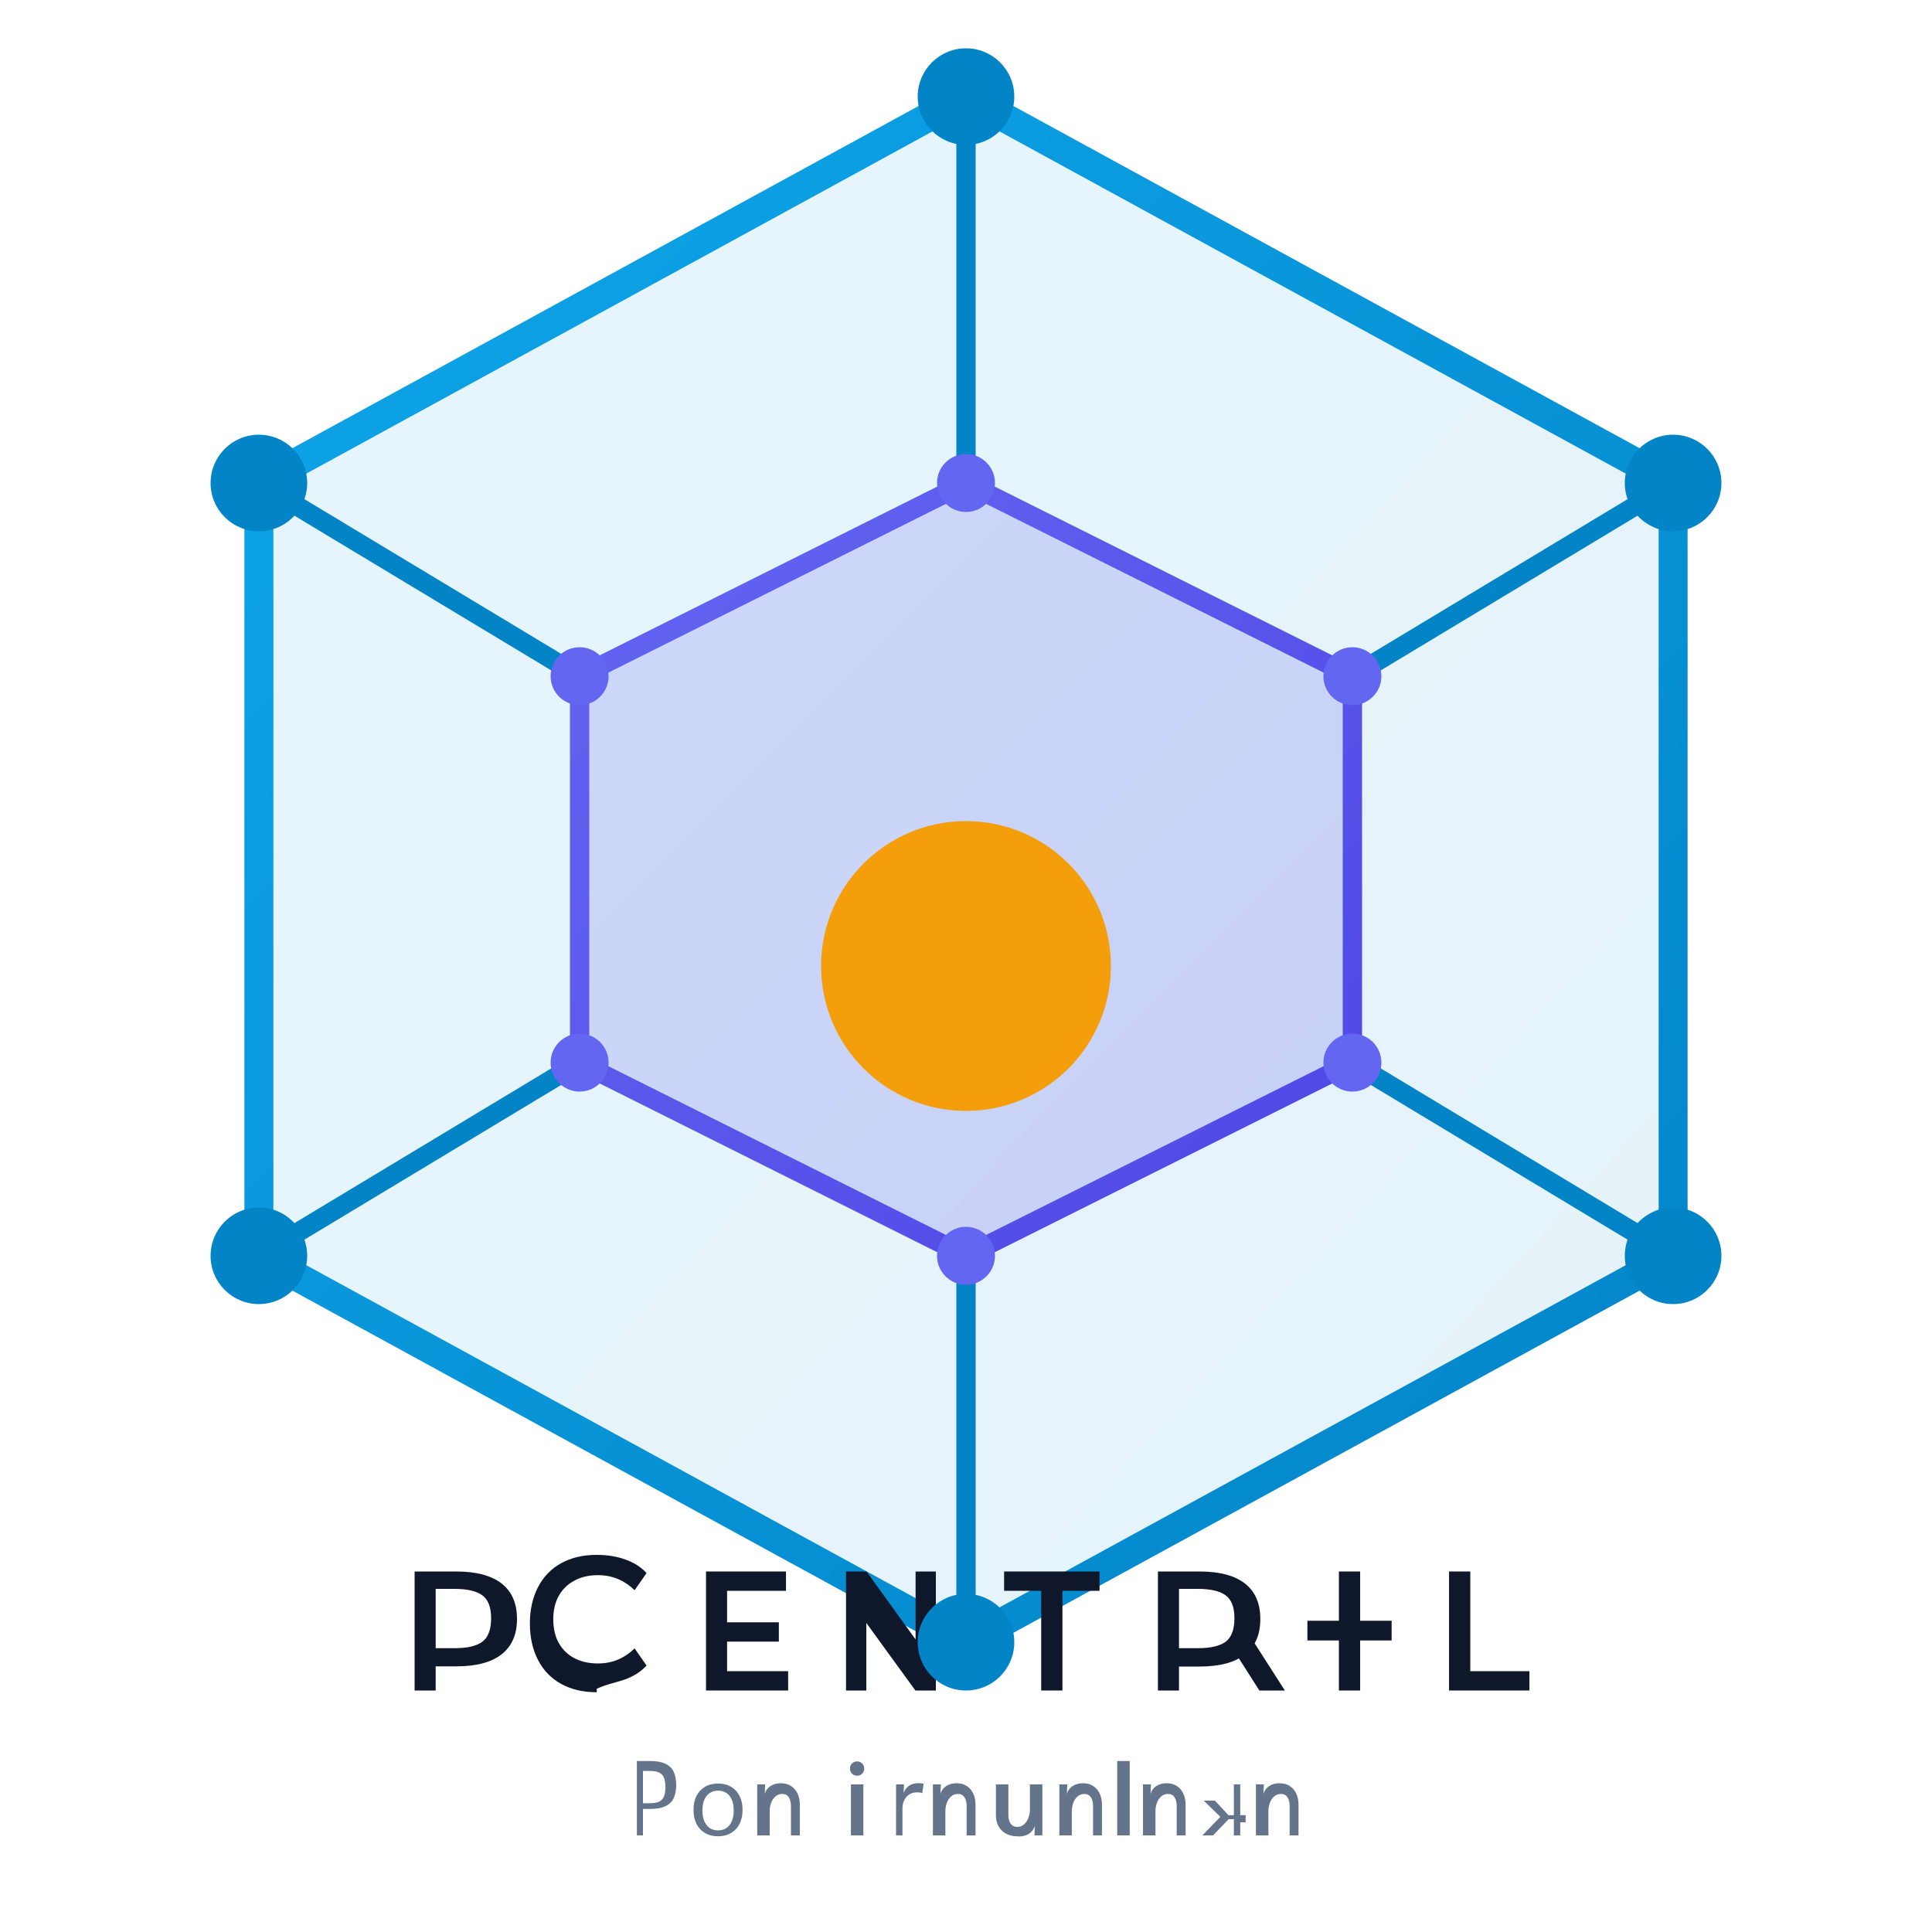 <?xml version="1.0" encoding="UTF-8" standalone="no"?>
<svg width="200" height="200" viewBox="0 0 200 200" fill="none" xmlns="http://www.w3.org/2000/svg">
  <!-- Primary color based on design tokens -->
  <defs>
    <linearGradient id="gradient1" x1="0%" y1="0%" x2="100%" y2="100%">
      <stop offset="0%" stop-color="#0EA5E9" />
      <stop offset="100%" stop-color="#0284C7" />
    </linearGradient>
    <linearGradient id="gradient2" x1="0%" y1="0%" x2="100%" y2="100%">
      <stop offset="0%" stop-color="#6366F1" />
      <stop offset="100%" stop-color="#4F46E5" />
    </linearGradient>
  </defs>
  
  <!-- Outer Hexagon Shape for decentralization concept -->
  <path d="M100 10L173.2 50V130L100 170L26.8 130V50L100 10Z" fill="url(#gradient1)" fill-opacity="0.1" stroke="url(#gradient1)" stroke-width="3"/>
  
  <!-- Inner connections representing network/blockchain -->
  <path d="M100 50L140 70V110L100 130L60 110V70L100 50Z" fill="url(#gradient2)" fill-opacity="0.2" stroke="url(#gradient2)" stroke-width="2"/>
  
  <!-- Connection lines -->
  <line x1="100" y1="10" x2="100" y2="50" stroke="#0284C7" stroke-width="2"/>
  <line x1="173.2" y1="50" x2="140" y2="70" stroke="#0284C7" stroke-width="2"/>
  <line x1="173.2" y1="130" x2="140" y2="110" stroke="#0284C7" stroke-width="2"/>
  <line x1="100" y1="170" x2="100" y2="130" stroke="#0284C7" stroke-width="2"/>
  <line x1="26.8" y1="130" x2="60" y2="110" stroke="#0284C7" stroke-width="2"/>
  <line x1="26.8" y1="50" x2="60" y2="70" stroke="#0284C7" stroke-width="2"/>
  
  <!-- Central node -->
  <circle cx="100" cy="100" r="15" fill="#F59E0B"/>
  
  <!-- Text as paths instead of text elements -->
  <g fill="#0F172A" transform="translate(42, 175)">
    <!-- D -->
    <path d="M0.92 0V-12.32H5.24C7.293 -12.32 8.853 -11.907 9.92 -11.08C10.987 -10.253 11.52 -9.027 11.52 -7.4C11.52 -5.8 10.987 -4.58 9.92 -3.74C8.853 -2.913 7.293 -2.5 5.24 -2.5H3.1V0H0.92ZM3.1 -4.38H5.04C6.36 -4.38 7.32 -4.6 7.92 -5.04C8.533 -5.493 8.84 -6.307 8.84 -7.48C8.84 -8.627 8.533 -9.42 7.92 -9.86C7.32 -10.3 6.36 -10.52 5.04 -10.52H3.1V-4.38Z"/>
    <!-- C -->
    <path d="M19.774 0.18C18.36 0.18 17.134 -0.107 16.094 -0.68C15.054 -1.253 14.254 -2.08 13.694 -3.16C13.134 -4.24 12.854 -5.5 12.854 -6.94C12.854 -8.367 13.134 -9.62 13.694 -10.7C14.254 -11.78 15.054 -12.607 16.094 -13.18C17.134 -13.753 18.36 -14.04 19.774 -14.04C20.867 -14.04 21.854 -13.88 22.734 -13.56C23.614 -13.253 24.347 -12.787 24.934 -12.16L23.694 -10.38C23.174 -10.887 22.6 -11.273 21.974 -11.54C21.347 -11.807 20.654 -11.94 19.894 -11.94C18.974 -11.94 18.167 -11.753 17.474 -11.38C16.78 -11.02 16.24 -10.5 15.854 -9.82C15.467 -9.14 15.274 -8.327 15.274 -7.38C15.274 -6.407 15.467 -5.58 15.854 -4.9C16.24 -4.22 16.78 -3.7 17.474 -3.34C18.167 -2.98 18.974 -2.8 19.894 -2.8C20.654 -2.8 21.347 -2.933 21.974 -3.2C22.6 -3.467 23.174 -3.853 23.694 -4.36L24.934 -2.58C24.347 -1.953 23.614 -1.48 22.734 -1.16C21.854 -0.84 20.867 -0.68 19.774 -0.18Z"/>
    <!-- E -->
    <path d="M31.087 0V-12.32H39.367V-10.32H33.267V-7.06H38.627V-5.06H33.267V-2H39.587V0H31.087Z"/>
    <!-- N -->
    <path d="M45.581 0V-12.32H47.701L53.261 -4.62L52.781 -4.22V-12.32H54.881V0H52.761L47.181 -7.68L47.681 -8.08V0H45.581Z"/>
    <!-- T -->
    <path d="M65.784 -10.32H61.944V-12.32H71.824V-10.32H67.984V0H65.784V-10.32Z"/>
    <!-- R -->
    <path d="M77.868 0V-12.32H82.188C84.241 -12.32 85.801 -11.907 86.868 -11.08C87.935 -10.253 88.468 -9.027 88.468 -7.4C88.468 -5.773 87.935 -4.547 86.868 -3.72C85.801 -2.893 84.241 -2.48 82.188 -2.48H80.048V0H77.868ZM80.048 -4.38H81.988C83.308 -4.38 84.268 -4.6 84.868 -5.04C85.481 -5.493 85.788 -6.307 85.788 -7.48C85.788 -8.627 85.481 -9.42 84.868 -9.86C84.268 -10.3 83.308 -10.52 81.988 -10.52H80.048V-4.38ZM88.368 0L85.108 -5.12L87.448 -5.56L91.008 0H88.368Z"/>
    <!-- A -->
    <path d="M96.602 0V-12.32H98.802V0H96.602ZM93.342 -5.18V-7.22H102.062V-5.18H93.342Z"/>
    <!-- L -->
    <path d="M108.005 0V-12.32H110.205V-2H116.325V0H108.005Z"/>
  </g>
  
  <g fill="#64748B" transform="translate(65, 190)" style="font-size: 10px;">
    <!-- GOVERNANCE PLATFORM text converted to path -->
    <path d="M0.93 0V-7.7H2.32C2.987 -7.7 3.52 -7.6 3.92 -7.4C4.32 -7.2 4.6 -6.913 4.76 -6.54C4.92 -6.167 5 -5.727 5 -5.22C5 -4.713 4.92 -4.273 4.76 -3.9C4.6 -3.527 4.32 -3.24 3.92 -3.04C3.52 -2.84 2.987 -2.74 2.32 -2.74H1.56V0H0.93ZM1.56 -3.33H2.26C2.747 -3.33 3.1 -3.4 3.32 -3.54C3.54 -3.687 3.687 -3.873 3.76 -4.1C3.84 -4.333 3.88 -4.633 3.88 -5C3.88 -5.367 3.84 -5.667 3.76 -5.9C3.687 -6.133 3.54 -6.32 3.32 -6.46C3.1 -6.6 2.747 -6.67 2.26 -6.67H1.56V-3.33Z"/>
    <path d="M9.334 0.09C8.814 0.09 8.361 -0.023 7.974 -0.25C7.594 -0.477 7.301 -0.793 7.094 -1.2C6.894 -1.607 6.794 -2.087 6.794 -2.64C6.794 -3.193 6.894 -3.673 7.094 -4.08C7.301 -4.487 7.594 -4.803 7.974 -5.03C8.361 -5.257 8.814 -5.37 9.334 -5.37C9.854 -5.37 10.301 -5.257 10.681 -5.03C11.067 -4.803 11.361 -4.487 11.561 -4.08C11.767 -3.673 11.871 -3.193 11.871 -2.64C11.871 -2.087 11.767 -1.607 11.561 -1.2C11.361 -0.793 11.067 -0.477 10.681 -0.25C10.301 -0.023 9.854 0.09 9.334 0.09ZM9.334 -0.52C9.667 -0.52 9.954 -0.6 10.194 -0.76C10.434 -0.927 10.621 -1.16 10.754 -1.46C10.887 -1.767 10.954 -2.14 10.954 -2.58C10.954 -3.027 10.887 -3.4 10.754 -3.7C10.621 -4 10.434 -4.23 10.194 -4.39C9.954 -4.55 9.667 -4.63 9.334 -4.63C9.001 -4.63 8.714 -4.55 8.474 -4.39C8.234 -4.23 8.047 -4 7.914 -3.7C7.781 -3.4 7.714 -3.027 7.714 -2.58C7.714 -2.14 7.781 -1.767 7.914 -1.46C8.047 -1.16 8.234 -0.927 8.474 -0.76C8.714 -0.6 9.001 -0.52 9.334 -0.52Z"/>
    <path d="M13.388 0V-5.28H14.208L14.168 -4.3C14.261 -4.633 14.455 -4.9 14.748 -5.1C15.048 -5.3 15.405 -5.4 15.818 -5.4C16.238 -5.4 16.591 -5.307 16.878 -5.12C17.172 -4.933 17.398 -4.673 17.558 -4.34C17.718 -4 17.798 -3.607 17.798 -3.16V0H16.878V-3.05C16.878 -3.43 16.802 -3.73 16.648 -3.95C16.502 -4.177 16.278 -4.29 15.978 -4.29C15.698 -4.29 15.458 -4.2 15.258 -4.02C15.065 -3.847 14.918 -3.62 14.818 -3.34C14.725 -3.067 14.678 -2.78 14.678 -2.48V0H13.388Z"/>
    <path d="M23.085 0V-5.28H24.375V0H23.085ZM23.725 -6.18C23.512 -6.18 23.335 -6.25 23.195 -6.39C23.055 -6.537 22.985 -6.713 22.985 -6.92C22.985 -7.127 23.055 -7.3 23.195 -7.44C23.335 -7.587 23.512 -7.66 23.725 -7.66C23.938 -7.66 24.115 -7.587 24.255 -7.44C24.395 -7.3 24.465 -7.127 24.465 -6.92C24.465 -6.713 24.395 -6.537 24.255 -6.39C24.115 -6.25 23.938 -6.18 23.725 -6.18Z"/>
    <path d="M27.762 0V-5.28H28.582L28.542 -4.39C28.649 -4.697 28.832 -4.943 29.092 -5.13C29.359 -5.317 29.692 -5.41 30.092 -5.41C30.185 -5.41 30.279 -5.403 30.372 -5.39C30.465 -5.383 30.545 -5.37 30.612 -5.35L30.472 -4.37C30.399 -4.403 30.315 -4.427 30.222 -4.44C30.129 -4.453 30.032 -4.46 29.932 -4.46C29.612 -4.46 29.339 -4.383 29.112 -4.23C28.892 -4.083 28.722 -3.883 28.602 -3.63C28.482 -3.383 28.422 -3.113 28.422 -2.82V0H27.762Z"/>
    <path d="M31.575 0V-5.28H32.395L32.355 -4.3C32.449 -4.633 32.642 -4.9 32.935 -5.1C33.235 -5.3 33.592 -5.4 34.005 -5.4C34.425 -5.4 34.779 -5.307 35.065 -5.12C35.359 -4.933 35.585 -4.673 35.745 -4.34C35.905 -4 35.985 -3.607 35.985 -3.16V0H35.065V-3.05C35.065 -3.43 34.989 -3.73 34.835 -3.95C34.689 -4.177 34.465 -4.29 34.165 -4.29C33.885 -4.29 33.645 -4.2 33.445 -4.02C33.252 -3.847 33.105 -3.62 33.005 -3.34C32.912 -3.067 32.865 -2.78 32.865 -2.48V0H31.575Z"/>
    <path d="M40.277 0.09C39.864 0.09 39.49 0.003 39.157 -0.17C38.83 -0.343 38.57 -0.593 38.377 -0.92C38.19 -1.247 38.097 -1.637 38.097 -2.09V-5.28H39.387V-2.13C39.387 -1.75 39.464 -1.447 39.617 -1.22C39.777 -0.993 40.007 -0.88 40.307 -0.88C40.587 -0.88 40.824 -0.97 41.017 -1.15C41.217 -1.33 41.367 -1.557 41.467 -1.83C41.567 -2.11 41.617 -2.397 41.617 -2.69V-5.28H42.907V0H42.087L42.127 -0.98C42.027 -0.647 41.83 -0.38 41.537 -0.18C41.244 0.013 40.884 0.11 40.457 0.11L40.277 0.09Z"/>
    <path d="M44.664 0V-5.28H45.484L45.444 -4.3C45.538 -4.633 45.731 -4.9 46.024 -5.1C46.324 -5.3 46.681 -5.4 47.094 -5.4C47.514 -5.4 47.868 -5.307 48.154 -5.12C48.448 -4.933 48.674 -4.673 48.834 -4.34C48.994 -4 49.074 -3.607 49.074 -3.16V0H48.154V-3.05C48.154 -3.43 48.078 -3.73 47.924 -3.95C47.778 -4.177 47.554 -4.29 47.254 -4.29C46.974 -4.29 46.734 -4.2 46.534 -4.02C46.341 -3.847 46.194 -3.62 46.094 -3.34C46.001 -3.067 45.954 -2.78 45.954 -2.48V0H44.664Z"/>
    <path d="M50.656 0V-7.7H51.946V0H50.656Z"/>
    <path d="M53.323 0V-5.28H54.143L54.103 -4.3C54.196 -4.633 54.389 -4.9 54.683 -5.1C54.983 -5.3 55.339 -5.4 55.753 -5.4C56.173 -5.4 56.526 -5.307 56.813 -5.12C57.106 -4.933 57.333 -4.673 57.493 -4.34C57.653 -4 57.733 -3.607 57.733 -3.16V0H56.813V-3.05C56.813 -3.43 56.736 -3.73 56.583 -3.95C56.436 -4.177 56.213 -4.29 55.913 -4.29C55.633 -4.29 55.393 -4.2 55.193 -4.02C54.999 -3.847 54.853 -3.62 54.753 -3.34C54.659 -3.067 54.613 -2.78 54.613 -2.48V0H53.323Z"/>
    <path d="M62.729 0V-1.68H62.189L60.569 0H59.469L61.329 -1.92L59.609 -3.6H60.769L62.169 -2.09H62.729V-5.28H63.389V-2.09H63.949V-1.35H63.389V0H62.729Z"/>
    <path d="M65.013 0V-5.28H65.833L65.793 -4.3C65.886 -4.633 66.08 -4.9 66.373 -5.1C66.673 -5.3 67.03 -5.4 67.443 -5.4C67.863 -5.4 68.216 -5.307 68.503 -5.12C68.796 -4.933 69.023 -4.673 69.183 -4.34C69.343 -4 69.423 -3.607 69.423 -3.16V0H68.503V-3.05C68.503 -3.43 68.426 -3.73 68.273 -3.95C68.126 -4.177 67.903 -4.29 67.603 -4.29C67.323 -4.29 67.083 -4.2 66.883 -4.02C66.69 -3.847 66.543 -3.62 66.443 -3.34C66.35 -3.067 66.303 -2.78 66.303 -2.48V0H65.013Z"/>
  </g>
  
  <!-- Connection nodes -->
  <circle cx="100" cy="10" r="5" fill="#0284C7"/>
  <circle cx="173.2" cy="50" r="5" fill="#0284C7"/>
  <circle cx="173.2" cy="130" r="5" fill="#0284C7"/>
  <circle cx="100" cy="170" r="5" fill="#0284C7"/>
  <circle cx="26.8" cy="130" r="5" fill="#0284C7"/>
  <circle cx="26.8" cy="50" r="5" fill="#0284C7"/>
  
  <circle cx="100" cy="50" r="3" fill="#6366F1"/>
  <circle cx="140" cy="70" r="3" fill="#6366F1"/>
  <circle cx="140" cy="110" r="3" fill="#6366F1"/>
  <circle cx="100" cy="130" r="3" fill="#6366F1"/>
  <circle cx="60" cy="110" r="3" fill="#6366F1"/>
  <circle cx="60" cy="70" r="3" fill="#6366F1"/>
</svg>